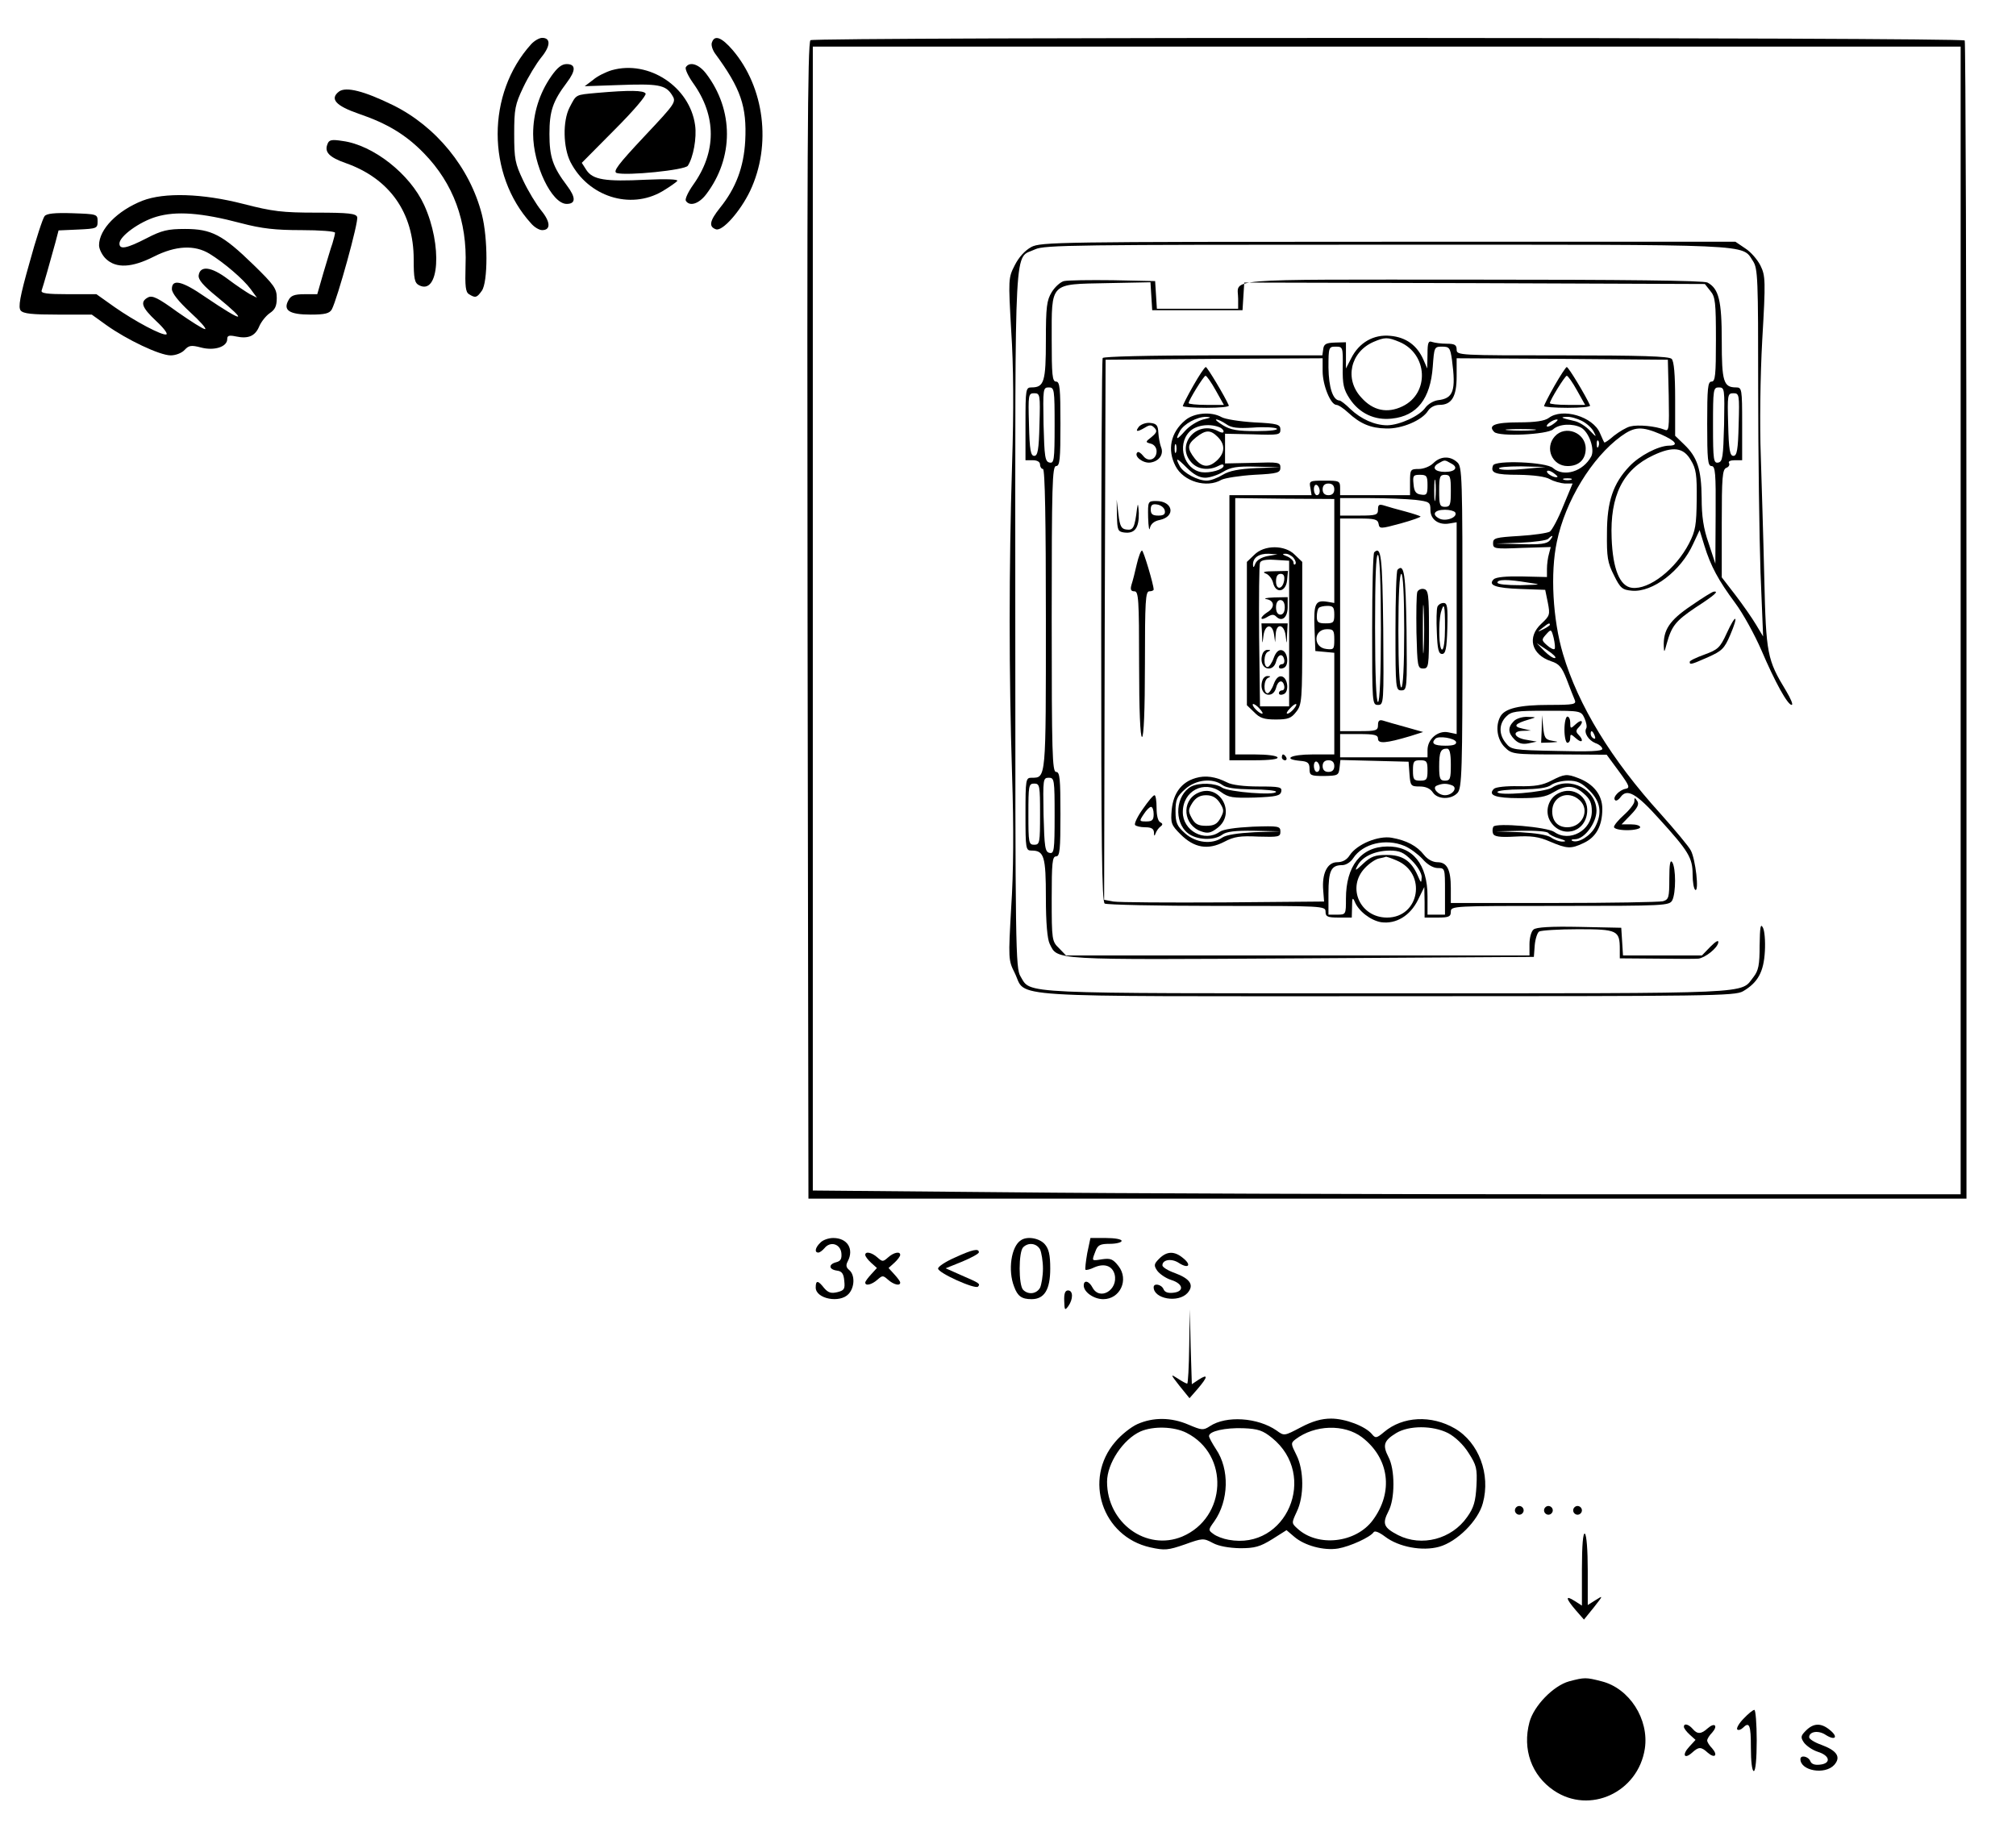 <?xml version="1.0" standalone="no"?>
<!DOCTYPE svg PUBLIC "-//W3C//DTD SVG 20010904//EN"
 "http://www.w3.org/TR/2001/REC-SVG-20010904/DTD/svg10.dtd">
<svg version="1.0" xmlns="http://www.w3.org/2000/svg"
 width="692pt" height="633pt" viewBox="0 0 692 633"
 preserveAspectRatio="xMidYMid meet">

<g transform="translate(0,633) scale(0.1,-0.1)"
fill="#000000" stroke="none">
<path d="M1823 6178 c-153 -169 -153 -447 0 -615 11 -13 28 -23 38 -23 30 0
29 28 -3 67 -17 21 -45 67 -62 103 -28 59 -31 74 -31 160 0 86 3 101 31 160
17 36 45 82 62 103 32 39 33 67 3 67 -10 0 -27 -10 -38 -22z"/>
<path d="M2444 6185 c-4 -8 1 -25 10 -38 89 -121 110 -182 104 -301 -5 -90
-32 -162 -87 -230 -35 -44 -39 -64 -14 -73 22 -9 84 61 118 132 74 157 49 355
-60 483 -38 44 -62 53 -71 27z"/>
<path d="M2782 6192 c-10 -7 -12 -412 -10 -1993 l3 -1984 1988 0 1987 0 0
1984 c0 1090 -3 1987 -6 1992 -7 11 -3944 12 -3962 1z m3948 -1992 l0 -1970
-1302 0 c-717 0 -1603 3 -1970 7 l-668 6 0 1964 0 1963 1970 0 1970 0 0 -1970z"/>
<path d="M3540 5482 c-22 -12 -43 -35 -57 -63 -22 -43 -22 -47 -12 -224 8
-119 9 -275 3 -460 -11 -357 -11 -716 0 -1065 6 -182 5 -336 -3 -455 -10 -177
-10 -181 12 -225 43 -87 -70 -80 1277 -80 1122 0 1194 1 1223 17 51 30 71 66
75 137 2 36 -1 72 -7 82 -8 15 -10 1 -11 -62 0 -67 -4 -86 -21 -108 -47 -59
28 -56 -1254 -56 -1286 0 -1225 -3 -1262 58 -17 27 -18 98 -18 1229 0 1335 -5
1232 68 1267 32 15 139 16 1206 16 1277 0 1219 3 1258 -56 17 -26 18 -58 18
-439 0 -225 4 -509 8 -630 l9 -220 -24 40 c-13 22 -45 68 -71 102 l-47 61 0
185 c0 158 2 186 16 191 8 3 12 10 9 16 -4 6 5 10 19 10 l26 0 0 125 c0 120
-1 125 -21 125 -43 0 -49 20 -49 160 0 138 -10 179 -49 200 -13 7 -287 10
-809 10 -875 0 -802 6 -802 -66 l0 -34 -139 0 -140 0 -3 48 -3 47 -145 3 c-80
1 -155 0 -168 -3 -12 -3 -31 -20 -42 -38 -17 -28 -20 -50 -20 -165 0 -142 -6
-162 -49 -162 -20 0 -21 -5 -21 -125 l0 -125 25 0 c16 0 25 -6 25 -15 0 -8 5
-15 10 -15 7 0 10 -179 10 -516 0 -552 1 -544 -49 -544 -20 0 -21 -5 -21 -125
0 -120 1 -125 21 -125 43 0 49 -20 49 -162 0 -86 5 -142 13 -158 28 -57 1 -55
867 -50 l795 5 3 40 c2 22 9 43 15 47 7 4 67 8 134 8 135 0 143 -4 143 -69 l0
-31 128 -1 c70 -1 134 -1 142 0 23 3 65 36 68 55 2 10 -7 6 -27 -14 l-29 -30
-136 0 -135 0 -3 48 -3 47 -144 3 c-97 2 -148 -1 -157 -9 -8 -6 -14 -29 -14
-50 l0 -39 -795 0 -796 0 -24 25 c-24 23 -25 28 -25 170 0 122 2 145 15 145
13 0 15 23 15 145 0 122 -2 145 -15 145 -13 0 -15 65 -15 525 0 460 2 525 15
525 13 0 15 23 15 145 0 122 -2 145 -15 145 -13 0 -15 23 -15 144 0 198 -8
190 189 194 l150 3 3 -48 3 -48 155 0 155 0 3 48 3 47 790 -2 791 -3 19 -24
c17 -20 19 -40 19 -167 0 -121 -2 -144 -15 -144 -13 0 -15 -23 -15 -145 0
-122 2 -145 15 -145 13 0 15 -25 14 -167 l-1 -168 -23 70 c-18 51 -24 93 -24
156 -1 98 -15 140 -60 183 l-31 30 0 126 c0 85 -4 130 -12 138 -9 9 -106 12
-375 12 -356 0 -363 0 -363 20 0 16 -7 20 -34 20 -19 0 -41 3 -50 6 -13 5 -16
-2 -16 -42 l-1 -49 -13 30 c-22 50 -60 77 -113 82 -58 6 -108 -23 -135 -77
l-18 -35 0 45 0 45 -37 -1 c-31 -1 -39 -5 -41 -23 l-3 -21 -374 0 c-220 0
-376 -4 -380 -9 -3 -5 -5 -427 -5 -937 0 -737 2 -929 12 -936 7 -4 181 -8 386
-8 365 0 372 0 372 -20 0 -17 7 -20 45 -20 l45 0 1 38 c0 29 2 33 9 17 13 -33
55 -65 91 -71 51 -7 99 22 126 76 l22 45 1 -52 0 -53 45 0 c38 0 45 3 45 20 0
20 7 20 375 20 360 0 375 1 385 19 13 25 13 111 0 131 -7 10 -10 -7 -10 -56 0
-66 -2 -72 -22 -78 -13 -3 -182 -6 -375 -6 l-353 0 0 51 c0 64 -13 89 -46 89
-16 0 -34 10 -46 25 -24 31 -60 50 -111 59 -46 8 -119 -22 -144 -60 -10 -16
-25 -24 -43 -24 -34 0 -53 -39 -48 -97 l3 -38 -345 -3 c-190 -1 -360 0 -378 3
l-32 6 2 927 3 927 373 3 372 2 0 -44 c0 -48 27 -115 47 -116 7 0 25 -12 40
-26 42 -39 78 -54 131 -55 53 -2 124 28 144 61 8 12 24 20 39 20 42 0 59 28
59 98 l0 62 363 -2 362 -3 3 -124 c2 -115 1 -123 -15 -116 -30 12 -90 18 -117
11 -13 -3 -38 -18 -56 -32 -17 -15 -32 -25 -33 -23 -2 2 -8 16 -15 32 -24 57
-129 88 -176 52 -14 -10 -45 -15 -102 -15 -82 0 -108 -10 -85 -33 17 -17 182
-9 202 9 21 19 67 21 96 6 27 -15 48 -74 35 -99 -28 -52 -94 -72 -131 -40 -22
21 -199 28 -206 9 -10 -26 7 -32 88 -32 52 -1 91 -6 107 -15 14 -8 37 -14 51
-15 l27 0 -32 -77 c-17 -43 -38 -82 -46 -88 -8 -5 -55 -12 -105 -15 -82 -5
-90 -7 -90 -25 0 -19 5 -20 99 -16 l99 3 -6 -23 c-4 -13 -7 -37 -7 -52 l0 -28
-86 2 c-53 1 -89 -2 -97 -10 -20 -20 6 -30 93 -33 l84 -3 9 -44 c8 -41 7 -45
-22 -72 -50 -46 -35 -106 33 -129 28 -9 37 -20 54 -63 11 -29 23 -60 27 -69 7
-16 -1 -18 -87 -18 -103 0 -153 -12 -168 -40 -18 -33 -11 -79 15 -105 24 -24
28 -25 187 -25 l163 -1 42 -57 c36 -49 39 -57 23 -60 -22 -4 -46 -30 -36 -39
3 -4 12 1 19 11 22 30 54 12 132 -75 101 -111 115 -134 115 -191 0 -26 4 -49
9 -53 14 -8 1 105 -15 135 -7 14 -54 70 -103 125 -170 187 -284 374 -336 550
-35 118 -44 278 -21 385 29 140 120 289 220 362 47 34 71 35 137 7 52 -23 63
-39 27 -39 -36 -1 -100 -34 -135 -71 -56 -59 -77 -121 -77 -229 -1 -82 2 -102
24 -145 22 -45 29 -50 62 -53 71 -6 168 68 210 161 l22 47 16 -52 c22 -72 49
-121 106 -198 27 -36 67 -109 90 -162 47 -110 90 -188 104 -188 6 0 -3 21 -19
48 -65 107 -69 126 -75 387 -3 132 -9 321 -12 420 -4 105 -2 271 5 398 12 204
11 220 -6 255 -10 20 -33 47 -52 59 l-34 23 -1191 0 c-1132 0 -1193 -1 -1226
-18z m1264 -326 c97 -41 104 -176 10 -221 -52 -25 -101 -15 -141 30 -59 63
-38 156 41 191 40 17 49 17 90 0z m-195 -86 c-1 -60 3 -77 24 -109 33 -50 86
-75 145 -68 86 9 132 68 140 178 5 67 5 69 32 69 25 0 28 -4 34 -46 14 -106 5
-132 -49 -138 -14 -2 -33 -13 -42 -25 -20 -29 -88 -60 -131 -61 -43 0 -90 21
-127 56 -16 16 -33 29 -37 29 -23 1 -37 45 -38 113 0 70 1 72 25 72 24 0 25
-2 24 -70z m-989 -201 c0 -119 -2 -130 -17 -127 -16 3 -18 19 -21 131 -2 122
-2 127 18 127 19 0 20 -6 20 -131z m2298 4 c-3 -112 -5 -128 -20 -131 -16 -3
-18 8 -18 127 0 125 1 131 20 131 20 0 20 -5 18 -127z m-2350 0 c-2 -88 -6
-108 -18 -108 -12 0 -16 20 -18 108 -3 102 -2 107 18 107 20 0 21 -5 18 -107z
m2400 0 c-2 -88 -6 -108 -18 -108 -12 0 -16 20 -18 108 -3 102 -2 107 18 107
20 0 21 -5 18 -107z m-538 12 c16 -8 35 -25 41 -38 10 -19 8 -18 -14 5 -14 15
-38 30 -54 33 -44 10 -50 13 -25 14 13 1 36 -6 52 -14z m-96 -9 c-10 -8 -21
-12 -24 -10 -5 6 21 24 34 24 6 0 1 -6 -10 -14z m-71 -23 c-24 -2 -62 -2 -85
0 -24 2 -5 4 42 4 47 0 66 -2 43 -4z m224 -55 c-3 -8 -6 -5 -6 6 -1 11 2 17 5
13 3 -3 4 -12 1 -19z m317 -48 c18 -29 21 -51 20 -135 -1 -87 -4 -107 -26
-150 -46 -89 -137 -160 -196 -153 -42 5 -66 64 -70 170 -6 146 38 236 143 285
68 32 104 27 129 -17z m-574 -30 c-41 -4 -79 -4 -84 1 -6 5 26 8 75 8 l84 -2
-75 -7z m116 -27 c-6 -6 -36 9 -36 18 0 5 9 4 20 -3 10 -7 18 -14 16 -15z m47
-10 c-7 -2 -19 -2 -25 0 -7 3 -2 5 12 5 14 0 19 -2 13 -5z m-73 -208 c-10 -12
-32 -15 -99 -13 l-86 2 85 3 c47 2 89 8 94 13 16 16 20 12 6 -5z m-75 -145
c48 -7 48 -7 -27 -9 -46 0 -78 3 -78 9 0 11 33 12 105 0z m75 -145 c0 -2 -10
-9 -22 -15 -22 -11 -22 -10 -4 4 21 17 26 19 26 11z m16 -83 c-3 -3 -15 3 -26
13 -19 17 -19 19 -3 37 17 19 18 19 26 -12 4 -18 6 -35 3 -38z m2 -31 c-6 -2
-22 9 -37 24 l-26 27 36 -24 c20 -13 32 -25 27 -27z m101 -207 c6 -14 9 -29 6
-34 -9 -15 7 -41 31 -51 13 -4 24 -14 24 -20 0 -8 -46 -10 -156 -7 -150 3
-157 4 -175 27 -25 30 -24 66 1 91 18 18 33 20 138 20 118 0 119 0 131 -26z
m35 -60 c3 -8 2 -12 -4 -9 -6 3 -10 10 -10 16 0 14 7 11 14 -7z m-1854 -275
c0 -119 -2 -130 -17 -127 -16 3 -18 19 -21 131 -2 122 -2 127 18 127 19 0 20
-6 20 -131z m-50 6 c0 -98 -1 -105 -20 -105 -19 0 -20 7 -20 105 0 98 1 105
20 105 19 0 20 -7 20 -105z m1251 -109 c19 -8 46 -28 62 -45 16 -19 37 -31 52
-31 25 0 25 -1 25 -80 l0 -80 -30 0 -30 0 0 63 c0 110 -51 173 -139 171 -89
-1 -141 -67 -141 -179 0 -54 0 -55 -30 -55 l-30 0 0 73 c0 78 9 97 47 97 13 0
29 10 38 24 33 50 111 69 176 42z m25 -50 c20 -20 34 -44 34 -57 -1 -22 -2
-22 -14 6 -22 50 -52 70 -106 70 -40 0 -54 -5 -81 -30 -26 -25 -30 -26 -20 -8
16 32 59 52 110 53 36 0 49 -6 77 -34z m-52 0 c105 -44 79 -196 -33 -196 -93
0 -139 104 -76 170 15 16 37 31 49 33 11 2 22 5 24 6 1 0 18 -5 36 -13z"/>
<path d="M5196 3854 c-21 -21 -20 -40 3 -63 13 -13 27 -17 47 -13 l29 6 -34 6
c-43 6 -54 30 -14 31 l28 1 -30 7 c-33 7 -25 17 23 31 27 8 27 8 -5 9 -17 1
-39 -6 -47 -15z"/>
<path d="M5292 3828 l-2 -48 33 1 c29 2 29 2 5 6 -24 4 -27 10 -31 46 l-4 42
-1 -47z"/>
<path d="M5370 3825 c0 -25 5 -45 10 -45 6 0 10 7 10 17 0 14 2 14 20 -2 21
-19 28 -7 8 13 -9 9 -9 15 0 24 20 20 13 32 -8 13 -19 -18 -20 -17 -20 3 0 12
-4 22 -10 22 -5 0 -10 -20 -10 -45z"/>
<path d="M4096 5006 c-20 -35 -36 -67 -36 -70 0 -3 36 -6 81 -6 44 0 79 3 77
8 -14 32 -74 132 -79 132 -4 0 -23 -29 -43 -64z m77 -16 l28 -50 -60 0 c-34 0
-61 3 -61 6 0 10 52 94 58 94 4 0 20 -23 35 -50z"/>
<path d="M5336 5006 c-20 -35 -36 -67 -36 -70 0 -3 36 -6 81 -6 44 0 79 3 77
8 -14 32 -74 132 -80 132 -3 0 -22 -29 -42 -64z m77 -16 l28 -50 -60 0 c-34 0
-61 3 -61 6 0 10 52 94 58 94 4 0 20 -23 35 -50z"/>
<path d="M4068 4887 c-50 -42 -62 -101 -33 -157 27 -53 107 -77 158 -47 12 6
63 14 112 17 81 4 90 7 90 25 0 18 -6 19 -95 16 l-95 -2 0 51 0 51 95 -2 c89
-3 95 -2 95 16 0 18 -9 21 -90 25 -49 3 -100 11 -112 18 -35 20 -95 15 -125
-11z m62 3 c-19 -5 -47 -22 -62 -39 -29 -33 -35 -33 -18 -1 14 25 58 49 90 49
20 -1 17 -3 -10 -9z m79 -16 c18 -13 39 -15 91 -12 38 3 74 1 82 -3 8 -5 -21
-9 -69 -9 -65 0 -89 4 -115 20 -18 11 -28 20 -23 20 6 0 21 -7 34 -16z m-25
-10 c9 -3 16 -10 16 -15 0 -6 -8 -5 -19 1 -74 39 -147 -48 -91 -108 22 -24 59
-28 91 -12 13 7 19 7 19 1 0 -13 -47 -26 -75 -22 -60 9 -86 92 -43 138 21 23
67 30 102 17z m-4 -34 c26 -26 25 -54 -2 -80 -29 -27 -52 -25 -77 6 -27 35
-26 48 5 73 33 26 49 26 74 1z m-143 -52 c-3 -7 -5 -2 -5 12 0 14 2 19 5 13 2
-7 2 -19 0 -25z m100 -88 c15 0 43 9 61 20 26 16 48 20 115 18 l82 -2 -83 -3
c-60 -3 -92 -9 -115 -23 -18 -11 -42 -20 -55 -20 -31 0 -79 26 -92 49 -17 32
-12 31 24 -5 23 -23 43 -34 63 -34z"/>
<path d="M3910 4866 c-15 -19 -7 -20 20 -4 16 10 22 10 32 0 11 -11 9 -17 -9
-32 -22 -17 -22 -18 -3 -23 12 -3 20 -14 20 -26 0 -29 -29 -39 -46 -16 -8 10
-17 16 -20 12 -13 -13 19 -38 44 -35 31 4 48 29 37 54 -4 11 -8 33 -9 49 -1
24 -6 31 -27 33 -14 2 -31 -4 -39 -12z"/>
<path d="M5337 4832 c-36 -40 -9 -102 44 -102 39 0 62 23 62 60 0 55 -70 82
-106 42z"/>
<path d="M4920 4740 c-11 -11 -33 -20 -50 -20 -29 0 -30 -2 -30 -45 l0 -45
-120 0 -120 0 0 25 c0 24 -3 25 -54 25 -51 0 -53 -1 -48 -25 l4 -25 -141 0
-141 0 0 -455 0 -455 86 0 c54 0 83 4 79 10 -3 6 -37 10 -76 10 l-69 0 0 440
0 440 170 -2 170 -1 0 -179 0 -178 -23 4 c-42 7 -48 -5 -45 -90 l3 -79 33 -3
32 -3 0 -175 0 -174 -75 0 c-74 0 -105 -16 -42 -22 26 -2 32 -7 32 -28 0 -22
4 -24 50 -24 47 1 50 2 53 28 l3 27 117 -3 117 -3 3 -42 c3 -41 5 -43 35 -43
21 0 36 -7 45 -20 16 -25 63 -26 85 -2 15 17 17 71 17 569 0 520 -1 551 -18
566 -25 23 -58 21 -82 -3z m61 -1 c26 -13 15 -29 -21 -29 -35 0 -47 15 -23 29
23 13 21 13 44 0z m-81 -75 c0 -31 -3 -35 -22 -32 -18 2 -24 11 -26 36 -3 29
-1 32 22 32 23 0 26 -4 26 -36z m27 -46 c-2 -18 -4 -6 -4 27 0 33 2 48 4 33 2
-15 2 -42 0 -60z m53 27 c0 -48 -2 -55 -20 -55 -18 0 -20 7 -20 55 0 48 2 55
20 55 18 0 20 -7 20 -55z m-450 -1 c0 -8 -4 -14 -10 -14 -5 0 -10 9 -10 21 0
11 5 17 10 14 6 -3 10 -13 10 -21z m50 6 c0 -13 -7 -20 -20 -20 -13 0 -20 7
-20 20 0 13 7 20 20 20 13 0 20 -7 20 -20z m278 -36 c49 -6 52 -8 52 -35 0
-33 29 -53 66 -46 l24 4 0 -363 0 -364 -29 6 c-35 7 -71 -23 -71 -61 l0 -25
-150 0 -150 0 0 40 0 40 65 0 c53 0 65 -3 65 -16 0 -18 27 -16 111 9 l44 14
-60 17 c-33 9 -68 19 -77 22 -13 4 -18 0 -18 -15 0 -19 -6 -21 -65 -21 l-65 0
0 365 0 365 64 0 c55 0 65 -3 68 -18 3 -18 6 -18 76 1 40 11 70 22 68 24 -2 2
-26 10 -52 17 -27 7 -59 16 -71 20 -19 6 -23 4 -23 -13 0 -19 -6 -21 -65 -21
l-65 0 0 30 0 30 103 0 c56 0 126 -3 155 -6z m137 -43 c10 -17 -33 -33 -55
-21 -27 14 -16 30 20 30 16 0 31 -4 35 -9z m-415 -351 c0 -27 -3 -30 -30 -30
-25 0 -30 4 -30 23 0 13 3 27 7 30 3 4 17 7 30 7 19 0 23 -5 23 -30z m0 -86
c0 -33 -2 -35 -27 -32 -47 5 -45 68 2 68 22 0 25 -4 25 -36z m418 -351 c2 -9
-9 -13 -37 -13 -39 0 -50 8 -34 24 11 11 66 2 71 -11z m-18 -78 c0 -48 -2 -55
-20 -55 -17 0 -20 7 -20 48 0 51 5 62 27 62 9 0 13 -16 13 -55z m-450 -11 c0
-8 -4 -14 -10 -14 -5 0 -10 9 -10 21 0 11 5 17 10 14 6 -3 10 -13 10 -21z m50
6 c0 -13 -7 -20 -20 -20 -13 0 -20 7 -20 20 0 13 7 20 20 20 13 0 20 -7 20
-20z m320 -15 c0 -31 -3 -35 -25 -35 -22 0 -25 4 -25 35 0 31 3 35 25 35 22 0
25 -4 25 -35z m84 -51 c21 -8 2 -34 -24 -34 -24 0 -46 26 -28 33 19 8 34 8 52
1z"/>
<path d="M4717 4434 c-4 -4 -7 -124 -7 -266 0 -252 0 -258 20 -258 20 0 20 5
18 262 -3 248 -7 285 -31 262z m23 -265 c0 -159 -4 -249 -10 -249 -6 0 -10 92
-10 256 0 167 3 253 10 249 6 -4 10 -100 10 -256z"/>
<path d="M4797 4374 c-4 -4 -7 -99 -7 -211 0 -197 1 -203 20 -203 20 0 20 5
18 207 -3 194 -8 230 -31 207z m23 -209 c0 -123 -4 -195 -10 -195 -6 0 -10 72
-10 195 0 123 4 195 10 195 6 0 10 -72 10 -195z"/>
<path d="M4865 4298 c-3 -8 -4 -70 -3 -139 3 -116 4 -124 23 -124 19 0 20 7
20 135 0 120 -2 135 -18 138 -9 2 -19 -3 -22 -10z m22 -195 c-2 -38 -3 -7 -3
67 0 74 1 105 3 68 2 -38 2 -98 0 -135z"/>
<path d="M4934 4247 c-3 -8 -4 -47 -2 -88 2 -58 6 -74 18 -74 12 0 16 18 18
88 2 74 0 87 -13 87 -9 0 -18 -6 -21 -13z m26 -72 c0 -43 -4 -75 -10 -75 -11
0 -13 91 -4 128 11 38 14 25 14 -53z"/>
<path d="M3834 4560 c1 -49 3 -55 24 -58 37 -5 52 15 51 67 -2 31 -3 36 -6 16
-8 -67 -13 -76 -36 -73 -18 2 -23 11 -28 53 l-6 50 1 -55z"/>
<path d="M3941 4553 c1 -32 4 -48 6 -36 3 14 14 24 34 28 56 12 45 65 -12 65
-29 0 -29 -1 -28 -57z m57 25 c3 -13 -3 -18 -22 -18 -20 0 -26 5 -26 21 0 15
5 20 22 17 13 -2 24 -11 26 -20z"/>
<path d="M4305 4425 l-25 -24 0 -246 0 -246 25 -24 c19 -20 34 -25 74 -25 42
0 53 4 70 26 20 25 21 39 21 271 l0 244 -25 24 c-34 35 -106 35 -140 0z m46
-4 c-21 -4 -37 -14 -42 -26 -5 -14 -8 -15 -8 -4 -1 24 20 39 54 38 l30 -2 -34
-6z m89 -6 c7 -9 10 -18 6 -22 -3 -3 -6 -1 -6 6 0 6 -10 16 -22 21 -16 6 -18
9 -7 9 9 1 22 -6 29 -14z m-15 -260 l0 -250 -50 0 -50 0 -3 240 c-1 132 0 246
3 253 3 9 20 12 52 10 l48 -3 0 -250z m-91 -274 c-5 -6 -34 20 -34 30 0 5 8 1
18 -8 10 -10 17 -20 16 -22z m106 14 c-7 -8 -16 -15 -21 -15 -5 0 -1 8 9 18
20 22 31 19 12 -3z"/>
<path d="M4345 4361 c11 -4 22 -19 25 -32 9 -38 44 -32 48 9 l3 32 -48 -1
c-33 0 -42 -3 -28 -8z m63 -23 c-5 -32 -28 -35 -28 -4 0 17 5 26 16 26 10 0
14 -7 12 -22z"/>
<path d="M4348 4273 c27 -5 29 -29 2 -45 -11 -7 -20 -16 -20 -20 0 -5 9 -3 20
4 15 9 22 10 31 1 19 -19 39 -3 39 33 l0 34 -47 -1 c-27 -1 -38 -4 -25 -6z
m62 -28 c0 -16 -6 -25 -15 -25 -9 0 -15 9 -15 25 0 16 6 25 15 25 9 0 15 -9
15 -25z"/>
<path d="M4332 4153 c1 -37 1 -37 5 -5 5 39 30 43 36 5 l4 -28 2 28 c2 39 29
35 34 -5 4 -32 4 -32 5 5 l2 37 -45 0 -45 0 2 -37z"/>
<path d="M4334 4086 c-10 -26 1 -51 21 -51 12 0 21 9 25 23 6 26 23 31 28 8 2
-9 -1 -16 -7 -16 -6 0 -11 -4 -11 -10 0 -5 7 -7 16 -3 20 7 15 57 -7 61 -11 2
-20 -8 -27 -27 -6 -17 -16 -31 -21 -31 -15 0 -14 47 2 53 9 4 9 6 -1 6 -7 1
-15 -5 -18 -13z"/>
<path d="M4334 3996 c-10 -26 1 -51 21 -51 12 0 21 9 25 23 6 26 23 31 28 8 2
-9 -1 -16 -7 -16 -6 0 -11 -4 -11 -10 0 -5 7 -7 16 -3 20 7 15 57 -7 61 -11 2
-20 -8 -27 -27 -6 -17 -16 -31 -21 -31 -15 0 -14 47 2 53 9 4 9 6 -1 6 -7 1
-15 -5 -18 -13z"/>
<path d="M3902 4393 c-6 -27 -14 -58 -18 -70 -5 -17 -2 -23 10 -23 14 0 16
-26 16 -250 0 -160 4 -250 10 -250 6 0 10 90 10 250 0 216 2 250 15 250 8 0
15 3 15 6 0 17 -35 134 -40 134 -4 0 -12 -21 -18 -47z"/>
<path d="M5804 4250 c-74 -50 -95 -83 -93 -139 1 -23 2 -21 10 9 17 61 30 78
100 125 65 42 80 56 62 54 -5 0 -40 -22 -79 -49z"/>
<path d="M5927 4156 c-23 -50 -30 -56 -76 -73 -28 -10 -51 -21 -51 -25 0 -11
4 -10 63 16 47 21 56 29 76 76 30 70 20 76 -12 6z"/>
<path d="M4400 3730 c0 -5 5 -10 11 -10 5 0 7 5 4 10 -3 6 -8 10 -11 10 -2 0
-4 -4 -4 -10z"/>
<path d="M4104 3659 c-48 -14 -76 -51 -82 -108 -4 -47 -2 -53 30 -85 47 -47
94 -55 150 -26 34 18 55 21 117 18 70 -2 76 -1 76 17 0 19 -6 20 -95 17 -60
-3 -102 -9 -114 -18 -52 -36 -126 4 -126 68 0 73 73 111 131 69 26 -19 40 -21
117 -19 73 3 87 6 90 21 3 15 -6 17 -78 17 -48 0 -92 5 -108 14 -40 20 -74 25
-108 15z m92 -24 c13 -10 45 -14 102 -15 45 0 82 -4 82 -8 0 -14 -163 -1 -185
14 -23 16 -78 18 -106 4 -53 -29 -61 -121 -12 -160 30 -24 90 -27 119 -5 14
10 43 14 109 13 l90 -2 -89 -3 c-57 -3 -96 -9 -110 -18 -35 -25 -91 -19 -128
14 -28 25 -33 36 -33 76 0 40 5 51 33 76 37 33 94 39 128 14z"/>
<path d="M5325 3650 c-31 -16 -56 -20 -113 -19 -41 1 -78 -3 -84 -9 -22 -22 5
-32 87 -32 67 0 91 4 117 20 43 26 71 25 104 -4 21 -18 28 -32 28 -61 0 -66
-77 -108 -129 -71 -25 17 -200 32 -209 18 -3 -6 -4 -16 -1 -24 4 -10 23 -13
75 -10 56 3 81 0 120 -17 59 -25 72 -26 116 -5 43 20 64 59 64 117 0 48 -30
86 -83 106 -39 15 -47 14 -92 -9z m131 -34 c38 -38 44 -77 20 -124 -16 -31
-57 -57 -78 -49 -7 3 -4 6 9 6 32 1 73 56 73 98 0 72 -90 119 -153 79 -25 -16
-187 -29 -187 -15 0 5 37 9 83 9 56 1 88 5 101 15 11 8 37 15 59 15 31 0 46
-7 73 -34z m-141 -146 c3 -5 20 -14 38 -19 21 -6 25 -10 12 -10 -11 -1 -30 6
-41 14 -13 9 -53 15 -105 18 l-84 3 87 2 c48 1 90 -2 93 -8z"/>
<path d="M4110 3607 c-56 -28 -48 -110 13 -131 22 -8 33 -6 55 11 68 50 8 158
-68 120z m77 -33 c15 -24 15 -29 2 -53 -11 -20 -22 -26 -49 -26 -27 0 -38 6
-49 26 -13 24 -13 29 2 53 12 18 26 26 47 26 21 0 35 -8 47 -26z"/>
<path d="M5350 3607 c-35 -17 -48 -61 -30 -94 36 -63 122 -44 128 29 5 54 -49
90 -98 65z m72 -24 c37 -33 10 -93 -42 -93 -33 0 -52 21 -52 55 0 51 55 74 94
38z"/>
<path d="M3923 3553 c-18 -25 -30 -50 -27 -55 3 -4 18 -8 35 -8 21 0 29 -5 30
-17 0 -14 2 -15 6 -3 3 8 11 19 17 23 8 6 7 10 -1 14 -8 3 -13 23 -13 49 0 24
-3 44 -7 44 -5 0 -22 -21 -40 -47z m37 -18 c0 -20 -5 -25 -25 -25 -25 0 -25 1
-9 25 9 14 20 25 25 25 5 0 9 -11 9 -25z"/>
<path d="M5610 3579 c0 -8 -16 -29 -35 -46 -19 -17 -35 -36 -35 -42 0 -6 19
-11 45 -11 25 0 45 5 45 10 0 6 -14 10 -32 10 l-32 0 32 33 c23 24 29 36 22
47 -9 13 -10 13 -10 -1z"/>
<path d="M1892 6068 c-41 -59 -62 -128 -62 -198 0 -106 64 -240 115 -240 32 0
32 22 1 63 -49 65 -60 99 -60 177 0 78 11 112 60 177 31 41 31 63 -1 63 -17 0
-32 -12 -53 -42z"/>
<path d="M2354 6099 c-3 -6 8 -30 25 -54 81 -113 81 -237 0 -350 -17 -24 -28
-48 -25 -54 13 -21 45 -11 70 22 95 125 95 289 0 414 -25 33 -57 43 -70 22z"/>
<path d="M2100 6089 c-20 -6 -49 -20 -64 -33 l-29 -22 116 4 c135 5 161 1 183
-33 16 -25 16 -26 -95 -144 -90 -96 -108 -120 -94 -125 35 -10 234 10 244 25
19 29 31 96 25 139 -18 132 -159 225 -286 189z"/>
<path d="M1164 6016 c-33 -25 -12 -49 66 -76 100 -34 164 -73 226 -137 100
-103 148 -233 142 -385 -2 -71 0 -91 12 -98 22 -14 27 -12 44 12 21 30 21 180
0 262 -41 160 -157 302 -305 375 -100 49 -161 64 -185 47z"/>
<path d="M2048 6011 c-74 -7 -69 -4 -93 -50 -24 -47 -22 -137 3 -187 61 -119
205 -165 315 -101 25 15 48 31 52 36 3 6 -41 7 -108 4 -140 -7 -182 0 -204 33
l-16 25 113 114 c65 65 110 118 106 124 -7 11 -54 12 -168 2z"/>
<path d="M1124 5835 c-11 -27 6 -45 63 -65 150 -53 233 -170 233 -330 0 -66 3
-81 18 -89 70 -37 81 137 18 275 -49 107 -175 206 -280 220 -38 6 -47 4 -52
-11z"/>
<path d="M489 5641 c-86 -34 -149 -98 -149 -153 0 -13 11 -35 24 -47 35 -33
89 -30 164 8 75 38 140 41 191 10 49 -30 116 -87 141 -121 l22 -30 -24 12
c-12 7 -47 30 -76 52 -57 43 -95 47 -100 13 -2 -15 15 -35 63 -74 111 -91 92
-90 -41 0 -78 54 -114 63 -114 27 0 -14 22 -42 63 -80 34 -31 57 -57 51 -58
-7 0 -49 27 -95 59 -66 48 -86 58 -101 50 -28 -15 -22 -34 28 -81 25 -23 41
-44 35 -46 -14 -5 -108 45 -178 94 l-62 44 -96 0 c-74 0 -96 3 -92 13 5 14 31
105 47 164 l11 42 67 3 c64 3 67 4 67 28 0 25 -2 25 -86 28 -61 2 -89 -1 -96
-10 -6 -7 -30 -80 -52 -161 -33 -116 -39 -152 -30 -163 9 -11 40 -14 128 -14
l116 0 50 -36 c70 -50 183 -104 221 -104 17 0 38 8 48 19 14 15 22 17 56 8 45
-12 90 2 90 29 0 12 6 14 30 9 42 -9 66 1 80 35 7 16 23 36 36 45 18 12 24 24
24 52 0 32 -9 45 -81 115 -105 102 -143 122 -234 122 -59 0 -80 -5 -132 -32
-68 -35 -93 -40 -93 -18 0 25 69 75 127 92 68 20 154 14 290 -22 72 -19 119
-24 208 -24 63 0 115 -4 115 -9 0 -4 -4 -21 -9 -37 -6 -16 -19 -62 -31 -101
l-21 -73 -44 0 c-35 0 -47 -5 -55 -21 -19 -34 3 -49 76 -49 50 0 65 4 73 18
19 36 93 303 87 317 -4 12 -30 15 -140 15 -117 0 -150 4 -251 30 -140 36 -271
40 -346 11z"/>
<path d="M2816 2064 c-18 -17 -21 -34 -7 -34 5 0 14 7 21 15 20 25 54 15 58
-16 2 -20 -2 -28 -17 -32 -28 -7 -27 -25 2 -29 17 -2 23 -11 25 -35 3 -28 0
-33 -24 -39 -21 -5 -31 -2 -45 14 -21 27 -29 28 -29 2 0 -39 83 -55 113 -22
21 23 22 65 2 82 -11 9 -12 17 -5 30 22 42 -1 80 -50 80 -16 0 -36 -7 -44 -16z"/>
<path d="M3504 2072 c-33 -21 -45 -103 -23 -159 12 -33 26 -43 60 -43 44 0 64
33 64 105 0 48 -5 68 -19 84 -19 21 -61 28 -82 13z m66 -31 c5 -11 10 -41 10
-66 0 -25 -5 -55 -10 -66 -12 -21 -40 -25 -58 -7 -16 16 -16 130 0 146 18 18
46 14 58 -7z"/>
<path d="M3732 2028 c-5 -29 -8 -55 -6 -57 2 -2 16 1 30 8 34 15 62 6 70 -24
13 -53 -51 -92 -76 -45 -12 23 -30 27 -30 7 0 -23 35 -47 67 -47 58 0 89 67
52 114 -19 24 -27 27 -56 23 -37 -6 -36 -7 -23 27 8 22 16 26 50 26 22 0 40 5
40 10 0 6 -24 10 -54 10 l-53 0 -11 -52z"/>
<path d="M3278 2013 c-32 -14 -58 -31 -58 -38 0 -15 127 -72 137 -62 9 10 5
12 -57 39 l-54 24 57 23 c31 13 57 27 57 32 0 14 -21 10 -82 -18z"/>
<path d="M2970 2022 c0 -5 9 -17 20 -27 l20 -18 -20 -22 c-11 -12 -20 -24 -20
-28 0 -13 23 -7 42 10 17 15 19 15 36 0 19 -17 42 -23 42 -10 0 4 -9 16 -20
28 l-20 22 20 18 c11 10 20 22 20 27 0 13 -22 9 -42 -9 -17 -15 -19 -15 -36 0
-20 18 -42 22 -42 9z"/>
<path d="M3979 2009 c-18 -18 -19 -23 -7 -41 8 -11 29 -26 48 -32 42 -13 46
-40 7 -44 -18 -2 -29 2 -33 12 -7 17 -34 22 -34 7 0 -40 84 -55 116 -20 24 27
10 49 -44 69 -23 8 -42 20 -42 26 0 20 32 25 57 8 33 -21 44 -7 14 17 -30 25
-56 24 -82 -2z"/>
<path d="M3653 1864 c1 -32 2 -34 14 -18 17 24 17 54 -1 54 -10 0 -14 -11 -13
-36z"/>
<path d="M4082 1708 c-1 -71 -4 -128 -7 -128 -3 0 -18 8 -33 18 -25 16 -25 15
7 -26 l34 -42 28 32 c35 41 37 53 4 32 l-24 -16 -4 129 -3 128 -2 -127z"/>
<path d="M3904 1441 c-22 -10 -56 -37 -76 -61 -110 -128 -45 -325 120 -362 50
-11 61 -10 119 10 61 22 64 22 96 5 20 -11 55 -17 93 -18 51 0 69 5 111 31
l49 31 27 -23 c35 -30 101 -48 150 -40 41 7 111 39 122 56 4 6 19 0 39 -15 47
-36 128 -51 186 -35 61 17 134 89 150 150 27 99 -14 208 -96 256 -81 47 -179
42 -243 -12 -26 -22 -30 -22 -42 -7 -23 27 -91 53 -140 53 -33 0 -64 -9 -104
-30 -57 -30 -57 -30 -83 -11 -65 45 -173 52 -229 15 -23 -15 -28 -14 -73 5
-60 26 -122 26 -176 2z m169 -30 c148 -75 138 -291 -15 -356 -123 -51 -258 47
-258 188 0 63 55 146 115 173 44 19 115 17 158 -5z m293 -17 c160 -129 50
-387 -149 -350 -18 3 -42 12 -52 20 -18 13 -18 14 3 43 50 71 53 179 6 248
-13 20 -24 40 -24 45 0 17 56 29 117 27 52 -2 68 -8 99 -33z m309 2 c94 -72
109 -188 37 -285 -58 -78 -188 -93 -258 -29 -21 19 -21 19 -3 58 26 53 25 144
-1 195 -19 38 -20 41 -3 54 66 50 167 53 228 7z m296 14 c24 -13 52 -39 70
-68 27 -42 30 -53 27 -113 -3 -53 -9 -75 -32 -107 -53 -76 -156 -103 -237 -62
-50 26 -55 39 -33 82 11 21 17 55 17 93 0 38 -6 72 -17 93 -21 41 -16 56 26
82 44 27 126 27 179 0z"/>
<path d="M5200 1145 c0 -8 7 -15 15 -15 8 0 15 7 15 15 0 8 -7 15 -15 15 -8 0
-15 -7 -15 -15z"/>
<path d="M5300 1145 c0 -8 7 -15 15 -15 8 0 15 7 15 15 0 8 -7 15 -15 15 -8 0
-15 -7 -15 -15z"/>
<path d="M5400 1145 c0 -8 7 -15 15 -15 8 0 15 7 15 15 0 8 -7 15 -15 15 -8 0
-15 -7 -15 -15z"/>
<path d="M5430 944 l0 -126 -25 16 c-33 21 -31 9 4 -32 l28 -32 34 42 c32 41
33 42 6 25 l-27 -17 0 119 c0 69 -4 122 -10 126 -6 4 -10 -39 -10 -121z"/>
<path d="M5386 558 c-54 -15 -121 -84 -136 -140 -25 -93 7 -183 84 -235 123
-83 289 -6 312 144 15 101 -53 207 -148 231 -54 14 -59 14 -112 0z"/>
<path d="M5985 430 c-16 -16 -25 -33 -22 -37 4 -4 13 -1 19 5 23 23 28 11 28
-68 0 -47 4 -80 10 -80 6 0 10 42 10 105 0 58 -4 105 -8 105 -5 0 -21 -13 -37
-30z"/>
<path d="M5780 402 c0 -5 9 -17 20 -27 l20 -18 -22 -24 c-25 -27 -17 -44 10
-20 23 21 31 21 54 0 24 -21 36 -9 15 15 -10 10 -17 22 -17 27 0 5 7 17 17 27
21 24 9 36 -15 15 -23 -21 -36 -21 -52 -2 -14 16 -30 20 -30 7z"/>
<path d="M6199 389 c-18 -18 -19 -23 -7 -41 8 -11 29 -26 48 -32 42 -13 46
-40 7 -44 -18 -2 -29 2 -33 12 -7 17 -34 22 -34 7 0 -40 84 -55 116 -20 24 27
10 49 -44 69 -23 8 -42 20 -42 26 0 20 32 25 57 8 33 -21 44 -7 14 17 -30 25
-56 24 -82 -2z"/>
</g>
</svg>
